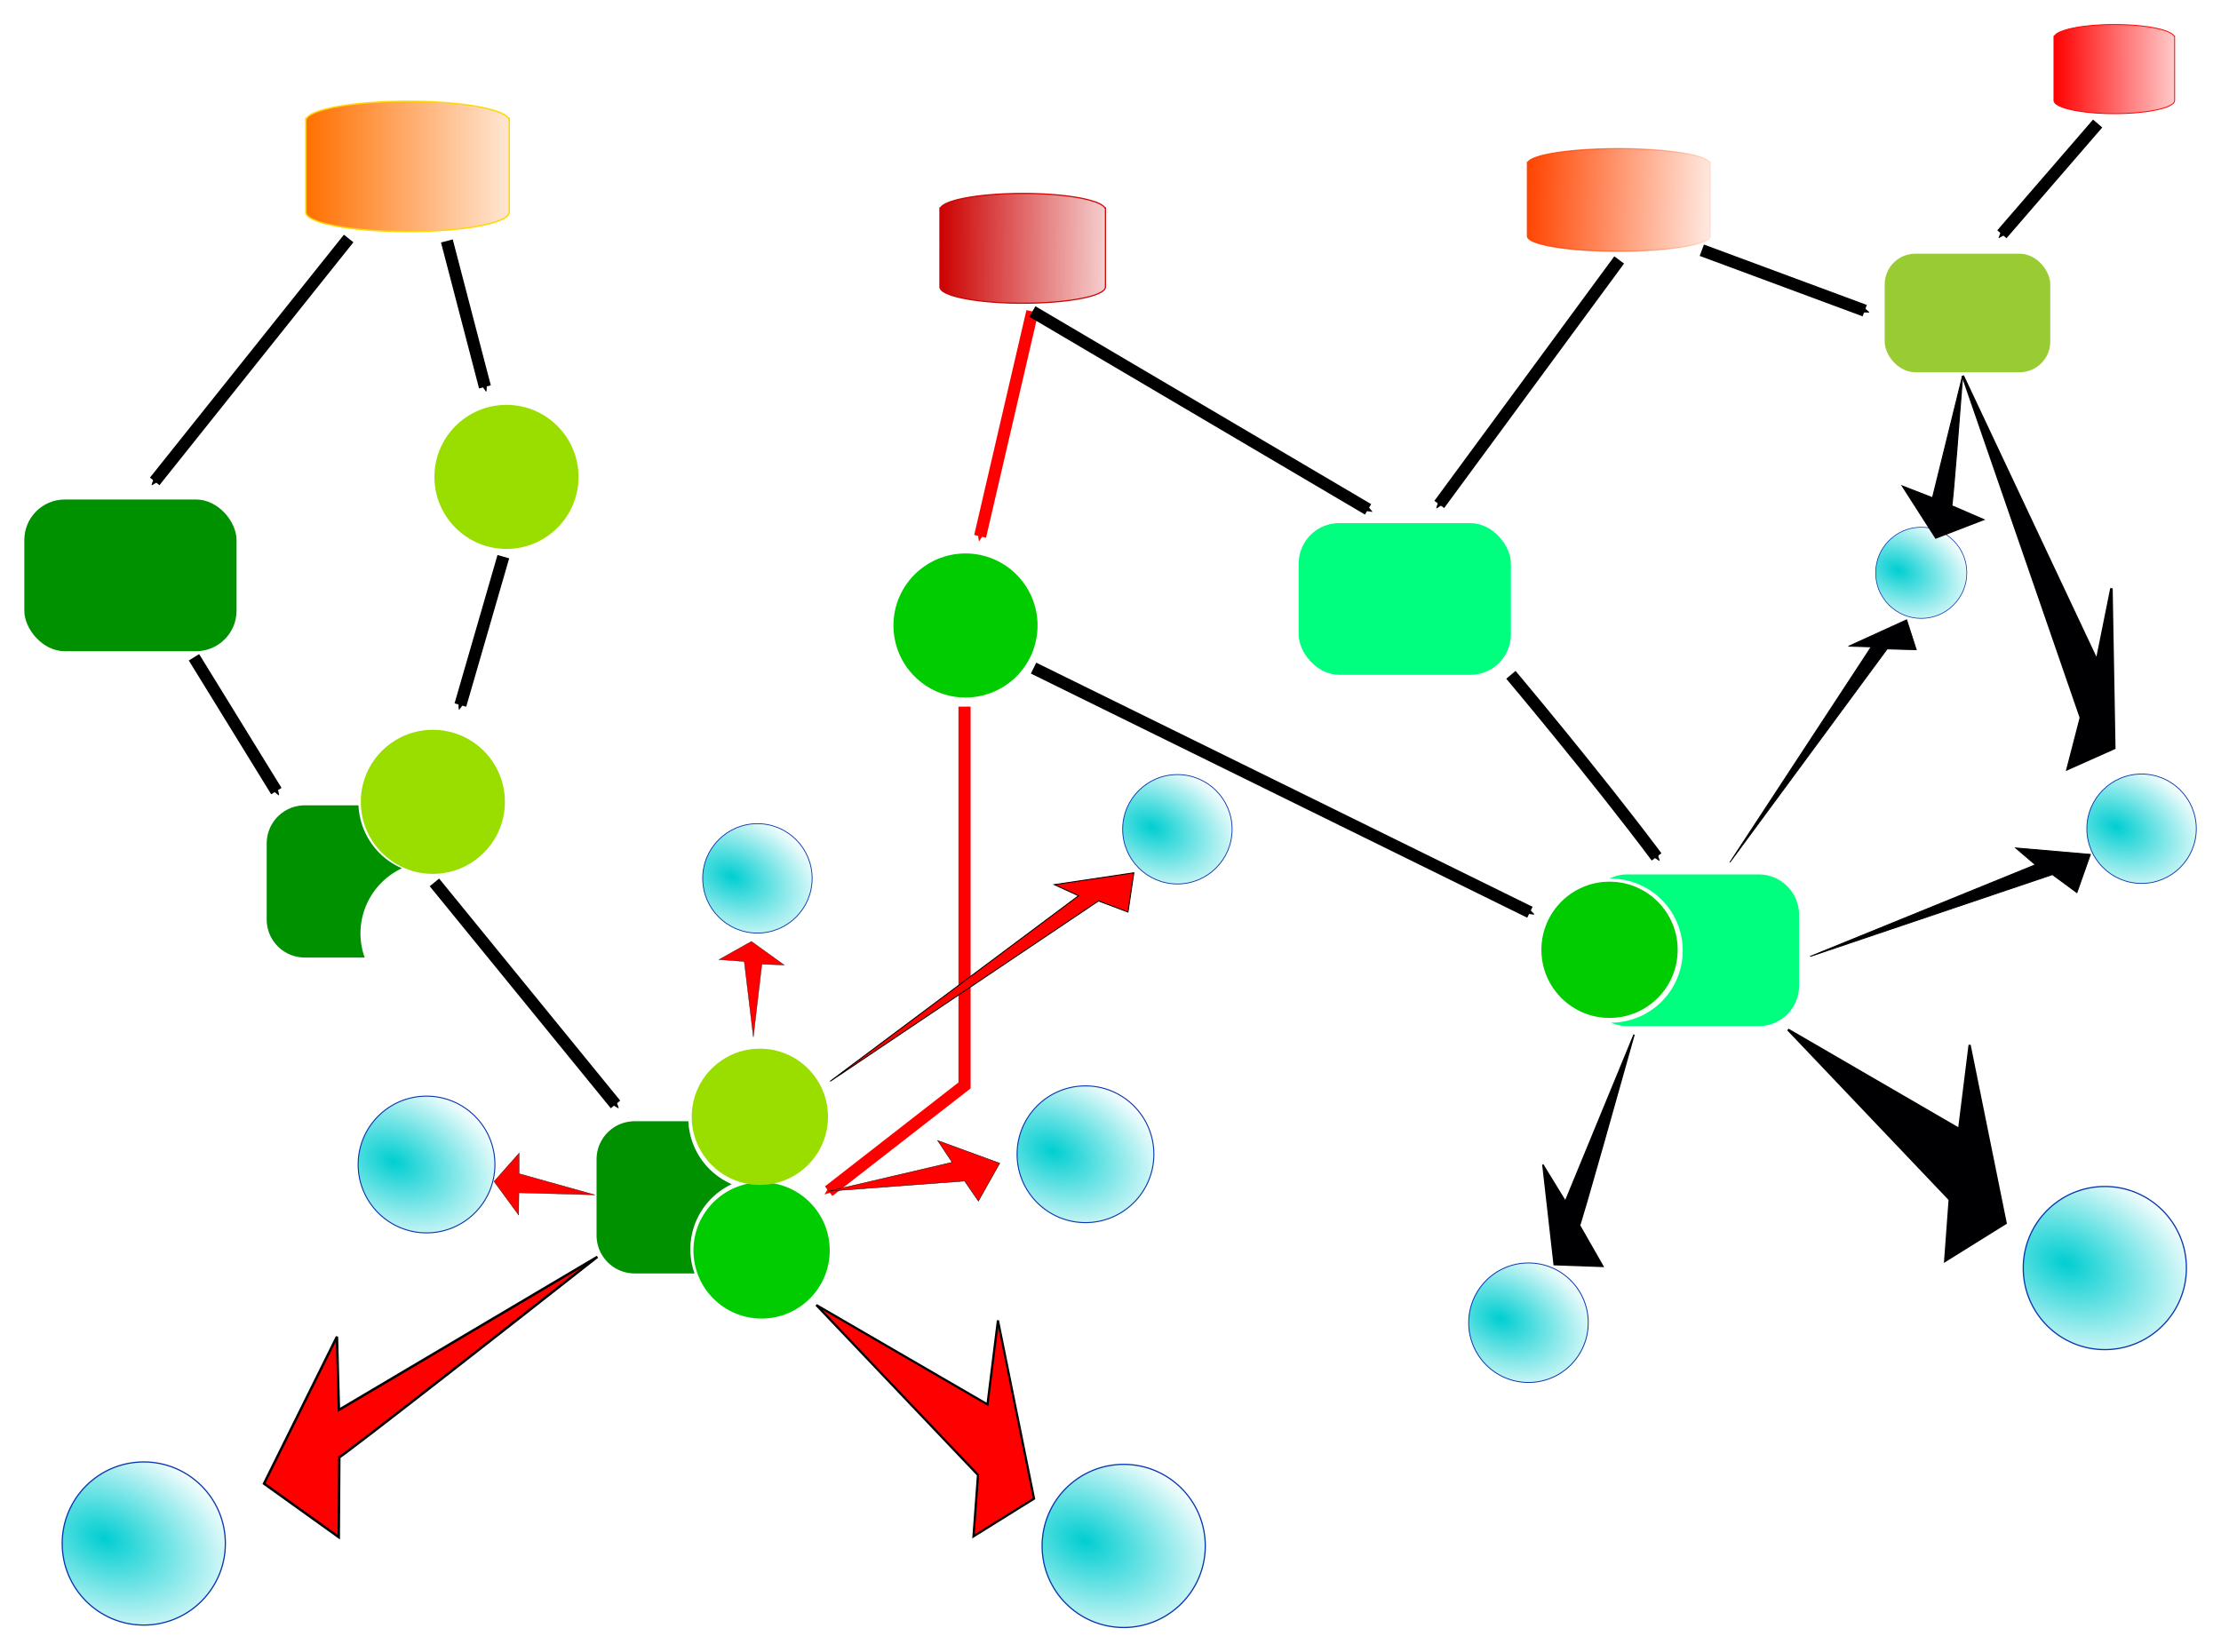 <?xml version="1.0" encoding="UTF-8" standalone="no"?>
<!-- Created with Inkscape (http://www.inkscape.org/) -->

<svg
   xmlns:dc="http://purl.org/dc/elements/1.1/"
   xmlns:cc="http://creativecommons.org/ns#"
   xmlns:rdf="http://www.w3.org/1999/02/22-rdf-syntax-ns#"
   xmlns:svg="http://www.w3.org/2000/svg"
   xmlns="http://www.w3.org/2000/svg"
   xmlns:xlink="http://www.w3.org/1999/xlink"
   xmlns:sodipodi="http://sodipodi.sourceforge.net/DTD/sodipodi-0.dtd"
   xmlns:inkscape="http://www.inkscape.org/namespaces/inkscape"
   width="913.748"
   height="680"
   viewBox="0 0 241.762 179.917"
   version="1.1"
   id="svg8"
   inkscape:version="0.92.3 (2405546, 2018-03-11)"
   sodipodi:docname="molecular_network_search_path_v1.svg"
   inkscape:export-filename="/home/gibbs/git/genexplain-api/docs/mkd/docs/figures/network_search_path_300.png"
   inkscape:export-xdpi="300"
   inkscape:export-ydpi="300">
  <defs
     id="defs2">
    <linearGradient
       inkscape:collect="always"
       id="linearGradient2195">
      <stop
         style="stop-color:#cc0000;stop-opacity:1;"
         offset="0"
         id="stop2191" />
      <stop
         style="stop-color:#cc0000;stop-opacity:0;"
         offset="1"
         id="stop2193" />
    </linearGradient>
    <linearGradient
       inkscape:collect="always"
       id="linearGradient2187">
      <stop
         style="stop-color:#ff0000;stop-opacity:1;"
         offset="0"
         id="stop2183" />
      <stop
         style="stop-color:#ff0000;stop-opacity:0;"
         offset="1"
         id="stop2185" />
    </linearGradient>
    <linearGradient
       inkscape:collect="always"
       id="linearGradient2163">
      <stop
         style="stop-color:#ff6f00;stop-opacity:1;"
         offset="0"
         id="stop2159" />
      <stop
         style="stop-color:#ff6f00;stop-opacity:0;"
         offset="1"
         id="stop2161" />
    </linearGradient>
    <marker
       inkscape:stockid="Arrow2Send"
       orient="auto"
       refY="0"
       refX="0"
       id="marker1260"
       style="overflow:visible"
       inkscape:isstock="true">
      <path
         inkscape:connector-curvature="0"
         id="path1258"
         style="fill:#000000;fill-opacity:1;fill-rule:evenodd;stroke:#000000;stroke-width:0.625;stroke-linejoin:round;stroke-opacity:1"
         d="M 8.719,4.034 -2.207,0.016 8.719,-4.002 c -1.745,2.372 -1.735,5.617 -6e-7,8.035 z"
         transform="matrix(-0.3,0,0,-0.3,0.69,0)" />
    </marker>
    <marker
       inkscape:isstock="true"
       style="overflow:visible"
       id="marker1254"
       refX="0"
       refY="0"
       orient="auto"
       inkscape:stockid="Arrow2Send"
       inkscape:collect="always">
      <path
         transform="matrix(-0.3,0,0,-0.3,0.69,0)"
         d="M 8.719,4.034 -2.207,0.016 8.719,-4.002 c -1.745,2.372 -1.735,5.617 -6e-7,8.035 z"
         style="fill:#000000;fill-opacity:1;fill-rule:evenodd;stroke:#000000;stroke-width:0.625;stroke-linejoin:round;stroke-opacity:1"
         id="path1252"
         inkscape:connector-curvature="0" />
    </marker>
    <marker
       inkscape:stockid="Arrow2Send"
       orient="auto"
       refY="0"
       refX="0"
       id="marker1248"
       style="overflow:visible"
       inkscape:isstock="true"
       inkscape:collect="always">
      <path
         inkscape:connector-curvature="0"
         id="path1246"
         style="fill:#000000;fill-opacity:1;fill-rule:evenodd;stroke:#000000;stroke-width:0.625;stroke-linejoin:round;stroke-opacity:1"
         d="M 8.719,4.034 -2.207,0.016 8.719,-4.002 c -1.745,2.372 -1.735,5.617 -6e-7,8.035 z"
         transform="matrix(-0.3,0,0,-0.3,0.69,0)" />
    </marker>
    <marker
       inkscape:isstock="true"
       style="overflow:visible"
       id="marker1242"
       refX="0"
       refY="0"
       orient="auto"
       inkscape:stockid="Arrow2Send"
       inkscape:collect="always">
      <path
         transform="matrix(-0.3,0,0,-0.3,0.69,0)"
         d="M 8.719,4.034 -2.207,0.016 8.719,-4.002 c -1.745,2.372 -1.735,5.617 -6e-7,8.035 z"
         style="fill:#000000;fill-opacity:1;fill-rule:evenodd;stroke:#000000;stroke-width:0.625;stroke-linejoin:round;stroke-opacity:1"
         id="path1240"
         inkscape:connector-curvature="0" />
    </marker>
    <marker
       inkscape:stockid="Arrow2Send"
       orient="auto"
       refY="0"
       refX="0"
       id="marker1236"
       style="overflow:visible"
       inkscape:isstock="true"
       inkscape:collect="always">
      <path
         inkscape:connector-curvature="0"
         id="path1234"
         style="fill:#ff0000;fill-opacity:1;fill-rule:evenodd;stroke:#ff0000;stroke-width:0.625;stroke-linejoin:round;stroke-opacity:1"
         d="M 8.719,4.034 -2.207,0.016 8.719,-4.002 c -1.745,2.372 -1.735,5.617 -6e-7,8.035 z"
         transform="matrix(-0.3,0,0,-0.3,0.69,0)" />
    </marker>
    <marker
       inkscape:isstock="true"
       style="overflow:visible"
       id="marker1230"
       refX="0"
       refY="0"
       orient="auto"
       inkscape:stockid="Arrow2Send"
       inkscape:collect="always">
      <path
         transform="matrix(-0.3,0,0,-0.3,0.69,0)"
         d="M 8.719,4.034 -2.207,0.016 8.719,-4.002 c -1.745,2.372 -1.735,5.617 -6e-7,8.035 z"
         style="fill:#000000;fill-opacity:1;fill-rule:evenodd;stroke:#000000;stroke-width:0.625;stroke-linejoin:round;stroke-opacity:1"
         id="path1228"
         inkscape:connector-curvature="0" />
    </marker>
    <marker
       inkscape:stockid="Arrow2Send"
       orient="auto"
       refY="0"
       refX="0"
       id="marker1224"
       style="overflow:visible"
       inkscape:isstock="true"
       inkscape:collect="always">
      <path
         inkscape:connector-curvature="0"
         id="path1222"
         style="fill:#000000;fill-opacity:1;fill-rule:evenodd;stroke:#000000;stroke-width:0.625;stroke-linejoin:round;stroke-opacity:1"
         d="M 8.719,4.034 -2.207,0.016 8.719,-4.002 c -1.745,2.372 -1.735,5.617 -6e-7,8.035 z"
         transform="matrix(-0.3,0,0,-0.3,0.69,0)" />
    </marker>
    <marker
       inkscape:isstock="true"
       style="overflow:visible"
       id="marker4993"
       refX="0"
       refY="0"
       orient="auto"
       inkscape:stockid="Arrow2Send">
      <path
         transform="matrix(-0.3,0,0,-0.3,0.69,0)"
         d="M 8.719,4.034 -2.207,0.016 8.719,-4.002 c -1.745,2.372 -1.735,5.617 -6e-7,8.035 z"
         style="fill:#000000;fill-opacity:1;fill-rule:evenodd;stroke:#000000;stroke-width:0.625;stroke-linejoin:round;stroke-opacity:1"
         id="path4991"
         inkscape:connector-curvature="0" />
    </marker>
    <marker
       inkscape:isstock="true"
       style="overflow:visible"
       id="marker4189"
       refX="0"
       refY="0"
       orient="auto"
       inkscape:stockid="Arrow2Send">
      <path
         transform="matrix(-0.3,0,0,-0.3,0.69,0)"
         d="M 8.719,4.034 -2.207,0.016 8.719,-4.002 c -1.745,2.372 -1.735,5.617 -6e-7,8.035 z"
         style="fill:#000000;fill-opacity:1;fill-rule:evenodd;stroke:#000000;stroke-width:0.625;stroke-linejoin:round;stroke-opacity:1"
         id="path4187"
         inkscape:connector-curvature="0" />
    </marker>
    <marker
       inkscape:stockid="Arrow2Send"
       orient="auto"
       refY="0"
       refX="0"
       id="marker2281"
       style="overflow:visible"
       inkscape:isstock="true"
       inkscape:collect="always">
      <path
         id="path2279"
         style="fill:#ff0000;fill-opacity:1;fill-rule:evenodd;stroke:#ff0000;stroke-width:0.625;stroke-linejoin:round;stroke-opacity:1"
         d="M 8.719,4.034 -2.207,0.016 8.719,-4.002 c -1.745,2.372 -1.735,5.617 -6e-7,8.035 z"
         transform="matrix(-0.3,0,0,-0.3,0.69,0)"
         inkscape:connector-curvature="0" />
    </marker>
    <marker
       inkscape:stockid="Arrow2Send"
       orient="auto"
       refY="0"
       refX="0"
       id="marker1853"
       style="overflow:visible"
       inkscape:isstock="true">
      <path
         id="path1851"
         style="fill:#000000;fill-opacity:1;fill-rule:evenodd;stroke:#000000;stroke-width:0.625;stroke-linejoin:round;stroke-opacity:1"
         d="M 8.719,4.034 -2.207,0.016 8.719,-4.002 c -1.745,2.372 -1.735,5.617 -6e-7,8.035 z"
         transform="matrix(-0.3,0,0,-0.3,0.69,0)"
         inkscape:connector-curvature="0" />
    </marker>
    <marker
       inkscape:isstock="true"
       style="overflow:visible"
       id="marker1535"
       refX="0"
       refY="0"
       orient="auto"
       inkscape:stockid="Arrow2Send"
       inkscape:collect="always">
      <path
         transform="matrix(-0.3,0,0,-0.3,0.69,0)"
         d="M 8.719,4.034 -2.207,0.016 8.719,-4.002 c -1.745,2.372 -1.735,5.617 -6e-7,8.035 z"
         style="fill:#000000;fill-opacity:1;fill-rule:evenodd;stroke:#000000;stroke-width:0.625;stroke-linejoin:round;stroke-opacity:1"
         id="path1533"
         inkscape:connector-curvature="0" />
    </marker>
    <marker
       inkscape:stockid="Arrow2Send"
       orient="auto"
       refY="0"
       refX="0"
       id="Arrow2Send"
       style="overflow:visible"
       inkscape:isstock="true"
       inkscape:collect="always">
      <path
         id="path1154"
         style="fill:#000000;fill-opacity:1;fill-rule:evenodd;stroke:#000000;stroke-width:0.625;stroke-linejoin:round;stroke-opacity:1"
         d="M 8.719,4.034 -2.207,0.016 8.719,-4.002 c -1.745,2.372 -1.735,5.617 -6e-7,8.035 z"
         transform="matrix(-0.3,0,0,-0.3,0.69,0)"
         inkscape:connector-curvature="0" />
    </marker>
    <marker
       inkscape:stockid="Arrow1Send"
       orient="auto"
       refY="0"
       refX="0"
       id="Arrow1Send"
       style="overflow:visible"
       inkscape:isstock="true">
      <path
         id="path1136"
         d="M 0,0 5,-5 -12.5,0 5,5 Z"
         style="fill:#000000;fill-opacity:1;fill-rule:evenodd;stroke:#000000;stroke-width:1pt;stroke-opacity:1"
         transform="matrix(-0.2,0,0,-0.2,-1.2,0)"
         inkscape:connector-curvature="0" />
    </marker>
    <linearGradient
       inkscape:collect="always"
       id="linearGradient1047">
      <stop
         style="stop-color:#ff4500;stop-opacity:1;"
         offset="0"
         id="stop1043" />
      <stop
         style="stop-color:#ff4500;stop-opacity:0;"
         offset="1"
         id="stop1045" />
    </linearGradient>
    <linearGradient
       inkscape:collect="always"
       id="linearGradient1039">
      <stop
         style="stop-color:#ff4500;stop-opacity:1;"
         offset="0"
         id="stop1035" />
      <stop
         style="stop-color:#ff4500;stop-opacity:0;"
         offset="1"
         id="stop1037" />
    </linearGradient>
    <inkscape:perspective
       sodipodi:type="inkscape:persp3d"
       inkscape:vp_x="0 : 89.958365 : 1"
       inkscape:vp_y="0 : 1000.0013 : 0"
       inkscape:vp_z="264.58333 : 89.958365 : 1"
       inkscape:persp3d-origin="132.29167 : 54.680586 : 1"
       id="perspective1005" />
    <linearGradient
       inkscape:collect="always"
       id="linearGradient861">
      <stop
         style="stop-color:#00ced1;stop-opacity:1;"
         offset="0"
         id="stop857" />
      <stop
         style="stop-color:#00ced1;stop-opacity:0;"
         offset="1"
         id="stop859" />
    </linearGradient>
    <radialGradient
       inkscape:collect="always"
       xlink:href="#linearGradient861"
       id="radialGradient863"
       cx="24.19"
       cy="267.612"
       fx="24.19"
       fy="267.612"
       r="8.882"
       gradientUnits="userSpaceOnUse"
       gradientTransform="matrix(1.714,0.752,-0.5,1.14,109.742,-54.679)" />
    <radialGradient
       inkscape:collect="always"
       xlink:href="#linearGradient861"
       id="radialGradient877"
       gradientUnits="userSpaceOnUse"
       gradientTransform="matrix(1.436,0.63,-0.419,0.956,197.99,-44.643)"
       cx="24.19"
       cy="267.612"
       fx="24.19"
       fy="267.612"
       r="8.882" />
    <radialGradient
       inkscape:collect="always"
       xlink:href="#linearGradient861"
       id="radialGradient881"
       gradientUnits="userSpaceOnUse"
       gradientTransform="matrix(1.714,0.752,-0.5,1.14,216.409,-54.416)"
       cx="24.19"
       cy="267.612"
       fx="24.19"
       fy="267.612"
       r="8.882" />
    <radialGradient
       inkscape:collect="always"
       xlink:href="#linearGradient861"
       id="radialGradient885"
       gradientUnits="userSpaceOnUse"
       gradientTransform="matrix(1.255,0.551,-0.366,0.835,236.911,7.894)"
       cx="24.19"
       cy="267.612"
       fx="24.19"
       fy="267.612"
       r="8.882" />
    <radialGradient
       inkscape:collect="always"
       xlink:href="#linearGradient861"
       id="radialGradient889"
       gradientUnits="userSpaceOnUse"
       gradientTransform="matrix(1.714,0.752,-0.5,1.14,323.209,-84.673)"
       cx="24.19"
       cy="267.612"
       fx="24.19"
       fy="267.612"
       r="8.882" />
    <radialGradient
       inkscape:collect="always"
       xlink:href="#linearGradient861"
       id="radialGradient893"
       gradientUnits="userSpaceOnUse"
       gradientTransform="matrix(1.149,0.504,-0.335,0.765,147.515,-20.4)"
       cx="24.19"
       cy="267.612"
       fx="24.19"
       fy="267.612"
       r="8.882" />
    <radialGradient
       inkscape:collect="always"
       xlink:href="#linearGradient861"
       id="radialGradient897"
       gradientUnits="userSpaceOnUse"
       gradientTransform="matrix(1.149,0.504,-0.335,0.765,193.23,-25.746)"
       cx="24.19"
       cy="267.612"
       fx="24.19"
       fy="267.612"
       r="8.882" />
    <radialGradient
       inkscape:collect="always"
       xlink:href="#linearGradient861"
       id="radialGradient901"
       gradientUnits="userSpaceOnUse"
       gradientTransform="matrix(1.149,0.504,-0.335,0.765,298.185,-25.805)"
       cx="24.19"
       cy="267.612"
       fx="24.19"
       fy="267.612"
       r="8.882" />
    <radialGradient
       inkscape:collect="always"
       xlink:href="#linearGradient861"
       id="radialGradient905"
       gradientUnits="userSpaceOnUse"
       gradientTransform="matrix(1.436,0.63,-0.419,0.956,126.263,-43.526)"
       cx="24.19"
       cy="267.612"
       fx="24.19"
       fy="267.612"
       r="8.882" />
    <radialGradient
       inkscape:collect="always"
       xlink:href="#linearGradient861"
       id="radialGradient909"
       gradientUnits="userSpaceOnUse"
       gradientTransform="matrix(0.958,0.42,-0.28,0.637,264.357,-17.483)"
       cx="24.19"
       cy="267.612"
       fx="24.19"
       fy="267.612"
       r="8.882" />
    <linearGradient
       inkscape:collect="always"
       xlink:href="#linearGradient1039"
       id="linearGradient1041"
       x1="190.428"
       y1="123.48"
       x2="213.139"
       y2="124.274"
       gradientUnits="userSpaceOnUse"
       gradientTransform="translate(-18.221,-0.625)" />
    <linearGradient
       inkscape:collect="always"
       xlink:href="#linearGradient1047"
       id="linearGradient1049"
       x1="190.428"
       y1="123.48"
       x2="213.139"
       y2="124.274"
       gradientUnits="userSpaceOnUse"
       gradientTransform="translate(-18.221,-0.625)" />
    <linearGradient
       inkscape:collect="always"
       xlink:href="#linearGradient2163"
       id="linearGradient2165"
       x1="39.216"
       y1="119.206"
       x2="66.056"
       y2="119.206"
       gradientUnits="userSpaceOnUse" />
    <linearGradient
       inkscape:collect="always"
       xlink:href="#linearGradient2187"
       id="linearGradient2189"
       x1="229.538"
       y1="108.607"
       x2="246.268"
       y2="108.513"
       gradientUnits="userSpaceOnUse" />
    <linearGradient
       inkscape:collect="always"
       xlink:href="#linearGradient2195"
       id="linearGradient2197"
       x1="108.258"
       y1="128.123"
       x2="130.656"
       y2="128.218"
       gradientUnits="userSpaceOnUse" />
    <marker
       inkscape:isstock="true"
       style="overflow:visible"
       id="marker1121"
       refX="0"
       refY="0"
       orient="auto"
       inkscape:stockid="Arrow2Send">
      <path
         transform="matrix(-0.3,0,0,-0.3,0.69,0)"
         d="M 8.719,4.034 -2.207,0.016 8.719,-4.002 c -1.745,2.372 -1.735,5.617 -6e-7,8.035 z"
         style="fill:#4d4d4d;fill-opacity:1;fill-rule:evenodd;stroke:#4d4d4d;stroke-width:0.625;stroke-linejoin:round;stroke-opacity:1"
         id="path1119"
         inkscape:connector-curvature="0" />
    </marker>
    <marker
       inkscape:isstock="true"
       style="overflow:visible"
       id="marker1121-3"
       refX="0"
       refY="0"
       orient="auto"
       inkscape:stockid="Arrow2Send">
      <path
         transform="matrix(-0.3,0,0,-0.3,0.69,0)"
         d="M 8.719,4.034 -2.207,0.016 8.719,-4.002 c -1.745,2.372 -1.735,5.617 -6e-7,8.035 z"
         style="fill:#4d4d4d;fill-opacity:1;fill-rule:evenodd;stroke:#4d4d4d;stroke-width:0.625;stroke-linejoin:round;stroke-opacity:1"
         id="path1119-6"
         inkscape:connector-curvature="0" />
    </marker>
  </defs>
  <sodipodi:namedview
     id="base"
     pagecolor="#ffffff"
     bordercolor="#666666"
     borderopacity="1.0"
     inkscape:pageopacity="1"
     inkscape:pageshadow="2"
     inkscape:zoom="0.7"
     inkscape:cx="342.57266"
     inkscape:cy="406.1205"
     inkscape:document-units="mm"
     inkscape:current-layer="layer1"
     showgrid="false"
     inkscape:window-width="1600"
     inkscape:window-height="840"
     inkscape:window-x="0"
     inkscape:window-y="0"
     inkscape:window-maximized="1"
     units="px"
     fit-margin-left="10"
     fit-margin-bottom="10"
     fit-margin-right="10"
     fit-margin-top="0" />
  <g
     inkscape:label="Layer 1"
     inkscape:groupmode="layer"
     id="layer1"
     transform="translate(-6.008,-101.084)">
    <circle
       style="fill:url(#radialGradient863);fill-opacity:1;stroke:#0031ad;stroke-width:0.132;stroke-miterlimit:4;stroke-dasharray:none;stroke-dashoffset:0;stroke-opacity:0.965"
       id="path29"
       cx="21.658"
       cy="269.143"
       r="8.882" />
    <circle
       cy="226.76"
       cx="124.165"
       id="circle875"
       style="fill:url(#radialGradient877);fill-opacity:1;stroke:#0031ad;stroke-width:0.111;stroke-miterlimit:4;stroke-dasharray:none;stroke-dashoffset:0;stroke-opacity:0.965"
       r="7.445" />
    <circle
       style="fill:url(#radialGradient881);fill-opacity:1;stroke:#0031ad;stroke-width:0.132;stroke-miterlimit:4;stroke-dasharray:none;stroke-dashoffset:0;stroke-opacity:0.965"
       id="circle879"
       cx="128.325"
       cy="269.406"
       r="8.882" />
    <circle
       cy="245.102"
       cx="172.387"
       id="circle883"
       style="fill:url(#radialGradient885);fill-opacity:1;stroke:#0031ad;stroke-width:0.097;stroke-miterlimit:4;stroke-dasharray:none;stroke-dashoffset:0;stroke-opacity:0.965"
       r="6.507" />
    <circle
       style="fill:url(#radialGradient889);fill-opacity:1;stroke:#0031ad;stroke-width:0.132;stroke-miterlimit:4;stroke-dasharray:none;stroke-dashoffset:0;stroke-opacity:0.965"
       id="circle887"
       cx="235.125"
       cy="239.15"
       r="8.882" />
    <ellipse
       style="fill:url(#radialGradient893);fill-opacity:1;stroke:#0031ad;stroke-width:0.089;stroke-miterlimit:4;stroke-dasharray:none;stroke-dashoffset:0;stroke-opacity:0.965"
       id="circle891"
       cx="88.455"
       cy="196.722"
       rx="5.956"
       ry="5.956" />
    <circle
       cy="191.376"
       cx="134.17"
       id="circle895"
       style="fill:url(#radialGradient897);fill-opacity:1;stroke:#0031ad;stroke-width:0.089;stroke-miterlimit:4;stroke-dasharray:none;stroke-dashoffset:0;stroke-opacity:0.965"
       r="5.956" />
    <circle
       style="fill:url(#radialGradient901);fill-opacity:1;stroke:#0031ad;stroke-width:0.089;stroke-miterlimit:4;stroke-dasharray:none;stroke-dashoffset:0;stroke-opacity:0.965"
       id="circle899"
       cx="239.125"
       cy="191.317"
       r="5.956" />
    <circle
       r="7.445"
       style="fill:url(#radialGradient905);fill-opacity:1;stroke:#0031ad;stroke-width:0.111;stroke-miterlimit:4;stroke-dasharray:none;stroke-dashoffset:0;stroke-opacity:0.965"
       id="circle903"
       cx="52.438"
       cy="227.877" />
    <circle
       style="fill:url(#radialGradient909);fill-opacity:1;stroke:#0031ad;stroke-width:0.074;stroke-miterlimit:4;stroke-dasharray:none;stroke-dashoffset:0;stroke-opacity:0.965"
       id="circle907"
       cx="215.14"
       cy="163.452"
       r="4.963" />
    <path
       style="fill:url(#linearGradient2197);fill-opacity:1;stroke:#cc0000;stroke-width:0.13;stroke-miterlimit:4;stroke-dasharray:none;stroke-dashoffset:0;stroke-opacity:0.965"
       d="m 117.331,122.147 a 9.007,1.764 0 0 0 -8.951,1.574 h -0.058 v 8.634 h 0.005 a 9.007,1.764 0 0 0 9.003,1.746 9.007,1.764 0 0 0 9.002,-1.746 h 0.006 v -8.634 h -0.064 a 9.007,1.764 0 0 0 -8.944,-1.574 z"
       id="path911"
       inkscape:connector-curvature="0"
       inkscape:transform-center-x="0.53453909"
       inkscape:transform-center-y="0.53453899" />
    <path
       style="fill:url(#linearGradient2165);fill-opacity:1;stroke:#ffd700;stroke-width:0.157;stroke-miterlimit:4;stroke-dasharray:none;stroke-dashoffset:0;stroke-opacity:0.965"
       d="m 50.368,112.114 a 11.072,2.094 0 0 0 -11.003,1.868 h -0.071 v 10.245 h 0.006 a 11.072,2.094 0 0 0 11.068,2.071 11.072,2.094 0 0 0 11.066,-2.071 h 0.008 v -10.245 h -0.079 a 11.072,2.094 0 0 0 -10.994,-1.868 z"
       id="path945"
       inkscape:connector-curvature="0" />
    <path
       style="fill:url(#linearGradient1049);fill-opacity:1;stroke:url(#linearGradient1041);stroke-width:0.132;stroke-miterlimit:4;stroke-dasharray:none;stroke-dashoffset:0;stroke-opacity:0.965"
       d="m 182.226,117.262 a 9.95,1.651 0 0 0 -9.889,1.473 h -0.064 v 8.079 h 0.005 a 9.95,1.651 0 0 0 9.947,1.633 9.95,1.651 0 0 0 9.945,-1.633 h 0.007 v -8.079 h -0.071 a 9.95,1.651 0 0 0 -9.881,-1.473 z"
       id="path965"
       inkscape:connector-curvature="0" />
    <path
       inkscape:connector-curvature="0"
       id="path993"
       d="m 236.154,103.755 a 6.565,1.433 0 0 0 -6.524,1.278 h -0.042 v 7.01 h 0.004 a 6.565,1.433 0 0 0 6.563,1.417 6.565,1.433 0 0 0 6.562,-1.417 h 0.005 v -7.01 h -0.047 a 6.565,1.433 0 0 0 -6.519,-1.278 z"
       style="fill:url(#linearGradient2189);fill-opacity:1;stroke:#ff0000;stroke-width:0.1;stroke-miterlimit:4;stroke-dasharray:none;stroke-dashoffset:0;stroke-opacity:0.965" />
    <g
       sodipodi:type="inkscape:box3d"
       id="g1007"
       style="fill:#20b2aa;fill-opacity:0;stroke:#20b2aa;stroke-width:0.5;stroke-miterlimit:4;stroke-dasharray:none;stroke-dashoffset:0;stroke-opacity:0.965"
       inkscape:perspectiveID="#perspective1005"
       inkscape:corner0="0.45833337 : 0.17087674 : 0 : 1"
       inkscape:corner7="0.32075475 : 0.15259303 : 0.25 : 1">
      <path
         sodipodi:type="inkscape:box3dside"
         id="path1009"
         style="fill:#353564;fill-rule:evenodd;stroke:none;stroke-linejoin:round"
         inkscape:box3dsidetype="6"
         d="M 96.723,98.06 V 110.598 L 122.167,122.37 V 111.667 Z"
         points="96.723,110.598 122.167,122.37 122.167,111.667 96.723,98.06 " />
      <path
         sodipodi:type="inkscape:box3dside"
         id="path1019"
         style="fill:#e9e9ff;fill-rule:evenodd;stroke:none;stroke-linejoin:round"
         inkscape:box3dsidetype="11"
         d="m 122.167,111.667 10.174,-6.952 v 11.64 l -10.174,6.015 z"
         points="132.341,104.715 132.341,116.355 122.167,122.37 122.167,111.667 " />
      <path
         sodipodi:type="inkscape:box3dside"
         id="path1011"
         style="fill:#4d4d9f;fill-rule:evenodd;stroke:none;stroke-linejoin:round"
         inkscape:box3dsidetype="5"
         d="m 96.723,98.06 9.449,-9.686 26.169,16.341 -10.174,6.952 z"
         points="106.172,88.375 132.341,104.715 122.167,111.667 96.723,98.06 " />
      <path
         sodipodi:type="inkscape:box3dside"
         id="path1017"
         style="fill:#afafde;fill-rule:evenodd;stroke:none;stroke-linejoin:round"
         inkscape:box3dsidetype="13"
         d="m 96.723,110.598 9.449,-8.38 26.169,14.137 -10.174,6.015 z"
         points="106.172,102.218 132.341,116.355 122.167,122.37 96.723,110.598 " />
      <path
         sodipodi:type="inkscape:box3dside"
         id="path1015"
         style="fill:#d7d7ff;fill-rule:evenodd;stroke:none;stroke-linejoin:round"
         inkscape:box3dsidetype="14"
         d="m 106.172,88.375 v 13.843 l 26.169,14.137 v -11.64 z"
         points="106.172,102.218 132.341,116.355 132.341,104.715 106.172,88.375 " />
      <path
         sodipodi:type="inkscape:box3dside"
         id="path1013"
         style="fill:#8686bf;fill-rule:evenodd;stroke:none;stroke-linejoin:round"
         inkscape:box3dsidetype="3"
         d="m 96.723,98.06 9.449,-9.686 v 13.843 l -9.449,8.38 z"
         points="106.172,88.375 106.172,102.218 96.723,110.598 96.723,98.06 " />
    </g>
    <g
       sodipodi:type="inkscape:box3d"
       id="g1021"
       style="fill:#20b2aa;fill-opacity:0;stroke:#20b2aa;stroke-width:0.5;stroke-miterlimit:4;stroke-dasharray:none;stroke-dashoffset:0;stroke-opacity:0.965"
       inkscape:perspectiveID="#perspective1005"
       inkscape:corner0="0.32075475 : 0.15259303 : 0 : 1"
       inkscape:corner7="0.13888893 : 0.12567709 : 0.2840493 : 1">
      <path
         sodipodi:type="inkscape:box3dside"
         id="path1023"
         style="fill:#20b2aa;fill-opacity:0;fill-rule:evenodd;stroke:none;stroke-width:0.5;stroke-linejoin:round;stroke-miterlimit:4;stroke-dasharray:none"
         inkscape:box3dsidetype="6"
         d="m 106.172,102.218 v 20.379 l 29.102,12.115 V 117.94 Z"
         points="106.172,122.597 135.274,134.712 135.274,117.94 106.172,102.218 " />
      <path
         sodipodi:type="inkscape:box3dside"
         id="path1033"
         style="fill:#20b2aa;fill-opacity:0;fill-rule:evenodd;stroke:none;stroke-width:0.5;stroke-linejoin:round;stroke-miterlimit:4;stroke-dasharray:none"
         inkscape:box3dsidetype="11"
         d="m 135.274,117.94 16.521,-9.343 v 18.916 l -16.521,7.2 z"
         points="151.796,108.597 151.796,127.512 135.274,134.712 135.274,117.94 " />
      <path
         sodipodi:type="inkscape:box3dside"
         id="path1025"
         style="fill:#20b2aa;fill-opacity:0;fill-rule:evenodd;stroke:none;stroke-width:0.5;stroke-linejoin:round;stroke-miterlimit:4;stroke-dasharray:none"
         inkscape:box3dsidetype="5"
         d="m 106.172,102.218 15.995,-14.184 29.629,20.563 -16.521,9.343 z"
         points="122.167,88.034 151.796,108.597 135.274,117.94 106.172,102.218 " />
      <path
         sodipodi:type="inkscape:box3dside"
         id="path1031"
         style="fill:#20b2aa;fill-opacity:0;fill-rule:evenodd;stroke:none;stroke-width:0.5;stroke-linejoin:round;stroke-miterlimit:4;stroke-dasharray:none"
         inkscape:box3dsidetype="13"
         d="m 106.172,122.597 15.995,-10.93 29.629,15.845 -16.521,7.2 z"
         points="122.167,111.667 151.796,127.512 135.274,134.712 106.172,122.597 " />
      <path
         sodipodi:type="inkscape:box3dside"
         id="path1029"
         style="fill:#20b2aa;fill-opacity:0;fill-rule:evenodd;stroke:none;stroke-width:0.5;stroke-linejoin:round;stroke-miterlimit:4;stroke-dasharray:none"
         inkscape:box3dsidetype="14"
         d="m 122.167,88.034 v 23.634 l 29.629,15.845 v -18.916 z"
         points="122.167,111.667 151.796,127.512 151.796,108.597 122.167,88.034 " />
      <path
         sodipodi:type="inkscape:box3dside"
         id="path1027"
         style="fill:#20b2aa;fill-opacity:0;fill-rule:evenodd;stroke:none;stroke-width:0.5;stroke-linejoin:round;stroke-miterlimit:4;stroke-dasharray:none"
         inkscape:box3dsidetype="3"
         d="m 106.172,102.218 15.995,-14.184 v 23.634 l -15.995,10.93 z"
         points="122.167,88.034 122.167,111.667 106.172,122.597 106.172,102.218 " />
    </g>
    <circle
       r="7.843"
       cy="169.187"
       cx="111.106"
       id="circle1061"
       style="fill:#00cc00;fill-opacity:1;stroke:none;stroke-width:0.132;stroke-miterlimit:4;stroke-dasharray:none;stroke-dashoffset:0;stroke-opacity:0.965" />
    <rect
       style="fill:#00ff7f;fill-opacity:1;stroke:none;stroke-width:0.15;stroke-miterlimit:4;stroke-dasharray:none;stroke-dashoffset:0;stroke-opacity:0.965"
       id="rect1070"
       width="23.102"
       height="16.518"
       x="147.371"
       y="158.041"
       ry="4.41" />
    <circle
       style="fill:#9ade00;fill-opacity:1;stroke:none;stroke-width:0.132;stroke-miterlimit:4;stroke-dasharray:none;stroke-dashoffset:0;stroke-opacity:0.965"
       id="circle1072"
       cx="61.138"
       cy="153.01"
       r="7.843"
       inkscape:transform-center-x="-1.889881"
       inkscape:transform-center-y="-2.2678571" />
    <path
       inkscape:connector-curvature="0"
       id="path1074"
       d="m 39.195,188.771 c -2.303,0 -4.157,1.855 -4.157,4.158 v 8.255 c 0,2.303 1.854,4.158 4.157,4.158 h 6.511 a 7.843,7.843 0 0 1 -0.461,-2.628 7.843,7.843 0 0 1 4.511,-7.091 7.843,7.843 0 0 1 -4.725,-6.853 z"
       style="fill:#009100;fill-opacity:1;stroke:none;stroke-width:0.132;stroke-miterlimit:4;stroke-dasharray:none;stroke-dashoffset:0;stroke-opacity:0.965" />
    <circle
       inkscape:transform-center-y="-2.2678571"
       inkscape:transform-center-x="-1.889881"
       r="7.843"
       cy="188.389"
       cx="53.125"
       id="circle1078"
       style="fill:#9ade00;fill-opacity:1;stroke:none;stroke-width:0.132;stroke-miterlimit:4;stroke-dasharray:none;stroke-dashoffset:0;stroke-opacity:0.965" />
    <path
       style="fill:#009100;fill-opacity:1;stroke:none;stroke-width:0.132;stroke-miterlimit:4;stroke-dasharray:none;stroke-dashoffset:0;stroke-opacity:0.965"
       d="m 75.102,223.166 c -2.303,0 -4.157,1.855 -4.157,4.158 v 8.255 c 0,2.303 1.854,4.158 4.157,4.158 h 6.511 a 7.843,7.843 0 0 1 -0.461,-2.628 7.843,7.843 0 0 1 4.511,-7.091 7.843,7.843 0 0 1 -4.725,-6.853 z"
       id="path1080"
       inkscape:connector-curvature="0" />
    <path
       style="fill:#00ff7f;fill-opacity:1;stroke:none;stroke-width:0.15;stroke-miterlimit:4;stroke-dasharray:none;stroke-dashoffset:0;stroke-opacity:0.965"
       d="m 183.153,196.292 c -0.708,0 -1.372,0.169 -1.964,0.463 a 7.843,7.843 0 0 1 0.145,-0.005 7.843,7.843 0 0 1 7.843,7.843 7.843,7.843 0 0 1 -7.806,7.842 c 0.545,0.24 1.147,0.376 1.782,0.376 h 14.282 c 2.443,0 4.41,-1.967 4.41,-4.41 v -7.699 c 0,-2.443 -1.967,-4.41 -4.41,-4.41 z"
       id="rect1084"
       inkscape:connector-curvature="0" />
    <circle
       style="fill:#00cc00;fill-opacity:1;stroke:none;stroke-width:0.125;stroke-miterlimit:4;stroke-dasharray:none;stroke-dashoffset:0;stroke-opacity:0.965"
       id="circle1089"
       cx="181.211"
       cy="204.5"
       r="7.418" />
    <circle
       r="7.418"
       cy="237.233"
       cx="88.909"
       id="circle1091"
       style="fill:#00cc00;fill-opacity:1;stroke:none;stroke-width:0.125;stroke-miterlimit:4;stroke-dasharray:none;stroke-dashoffset:0;stroke-opacity:0.965" />
    <path
       style="fill:none;stroke:#ff0000;stroke-width:1.323;stroke-linecap:butt;stroke-linejoin:miter;stroke-miterlimit:4;stroke-dasharray:none;stroke-opacity:1;marker-end:url(#marker2281)"
       d="m 111,178.026 v 41.242 l -14.791,11.514"
       id="path2277"
       inkscape:connector-curvature="0"
       sodipodi:nodetypes="ccc" />
    <circle
       style="fill:#9ade00;fill-opacity:1;stroke:none;stroke-width:0.125;stroke-miterlimit:4;stroke-dasharray:none;stroke-dashoffset:0;stroke-opacity:0.965"
       id="circle1093"
       cx="88.72"
       cy="222.681"
       r="7.418" />
    <path
       style="fill:#ff0000;fill-opacity:1;stroke:#000000;stroke-width:0.265px;stroke-linecap:butt;stroke-linejoin:miter;stroke-opacity:1"
       d="m 71.034,237.929 c -27.715,21.777 -28.093,21.822 -28.093,21.822 l -0.058,8.7 -8.136,-5.829 7.938,-16.001 0.214,7.973 z"
       id="path1095"
       inkscape:connector-curvature="0"
       sodipodi:nodetypes="ccccccc" />
    <rect
       ry="4.41"
       y="155.471"
       x="8.654"
       height="16.518"
       width="23.102"
       id="rect1097"
       style="fill:#009100;fill-opacity:1;stroke:none;stroke-width:0.15;stroke-miterlimit:4;stroke-dasharray:none;stroke-dashoffset:0;stroke-opacity:0.965" />
    <path
       sodipodi:nodetypes="ccccccc"
       inkscape:connector-curvature="0"
       id="path1099"
       d="m 94.867,243.179 18.63,10.82 1.139,-9.146 3.929,19.404 -6.589,4.105 0.49,-6.677 z"
       style="fill:#ff0000;fill-opacity:1;stroke:#000000;stroke-width:0.239px;stroke-linecap:butt;stroke-linejoin:miter;stroke-opacity:1"
       inkscape:transform-center-x="8.8541156"
       inkscape:transform-center-y="-10.947454" />
    <rect
       ry="3.341"
       y="128.707"
       x="211.162"
       height="12.91"
       width="18.024"
       id="rect1101"
       style="fill:#99cc33;fill-opacity:1;stroke:none;stroke-width:0.15;stroke-miterlimit:4;stroke-dasharray:none;stroke-dashoffset:0;stroke-opacity:0.965" />
    <path
       sodipodi:nodetypes="ccccccc"
       inkscape:connector-curvature="0"
       id="path1105"
       d="m 70.758,231.182 -8.263,-0.226 -0.03,2.421 -2.68,-3.653 2.736,-3.093 -0.002,2.246 z"
       style="fill:#ff0000;fill-opacity:1;stroke:#000000;stroke-width:0.034px;stroke-linecap:butt;stroke-linejoin:miter;stroke-opacity:1" />
    <path
       style="fill:#ff0000;fill-opacity:1;stroke:#000000;stroke-width:0.033px;stroke-linecap:butt;stroke-linejoin:miter;stroke-opacity:1"
       d="m 88.01,213.988 -0.988,-8.215 -2.745,-0.208 3.525,-1.977 3.561,2.568 -2.423,-0.089 z"
       id="path1107"
       inkscape:connector-curvature="0"
       sodipodi:nodetypes="ccccccc" />
    <path
       style="fill:#ff0000;fill-opacity:1;stroke:#000000;stroke-width:0.046px;stroke-linecap:butt;stroke-linejoin:miter;stroke-opacity:1"
       d="m 96.209,230.782 13.439,-3.144 -1.576,-2.374 6.761,2.473 -2.324,4.132 -1.504,-2.192 z"
       id="path1109"
       inkscape:connector-curvature="0"
       sodipodi:nodetypes="ccccccc" />
    <path
       style="fill:none;stroke:#000000;stroke-width:1.323;stroke-linecap:butt;stroke-linejoin:miter;stroke-miterlimit:4;stroke-dasharray:none;stroke-opacity:1;marker-end:url(#Arrow2Send)"
       d="M 27.122,172.652 36.09,187.22"
       id="path1117"
       inkscape:connector-curvature="0"
       sodipodi:nodetypes="cc" />
    <path
       sodipodi:nodetypes="cc"
       inkscape:connector-curvature="0"
       id="path1531"
       d="m 60.798,161.694 -4.677,16.158"
       style="fill:none;stroke:#000000;stroke-width:1.323;stroke-linecap:butt;stroke-linejoin:miter;stroke-miterlimit:4;stroke-dasharray:none;stroke-opacity:1;marker-end:url(#marker1535)" />
    <path
       style="fill:none;stroke:#000000;stroke-width:1.323;stroke-linecap:butt;stroke-linejoin:miter;stroke-miterlimit:4;stroke-dasharray:none;stroke-opacity:1;marker-end:url(#marker1853)"
       d="m 53.296,197.16 19.711,24.176"
       id="path1849"
       inkscape:connector-curvature="0"
       sodipodi:nodetypes="cc" />
    <path
       sodipodi:nodetypes="ccccccc"
       inkscape:connector-curvature="0"
       id="path2269"
       d="m 96.372,218.817 27.035,-20.202 -2.637,-1.211 8.661,-1.292 -0.636,4.279 -3.215,-1.209 z"
       style="fill:#ff0000;fill-opacity:1;stroke:#000000;stroke-width:0.102px;stroke-linecap:butt;stroke-linejoin:miter;stroke-opacity:1" />
    <path
       sodipodi:nodetypes="cc"
       inkscape:connector-curvature="0"
       id="path4185"
       d="m 170.474,174.559 c 0,0 9.219,10.95 15.859,19.825"
       style="fill:none;stroke:#000000;stroke-width:1.323;stroke-linecap:butt;stroke-linejoin:miter;stroke-miterlimit:4;stroke-dasharray:none;stroke-opacity:1;marker-end:url(#marker4189)" />
    <path
       sodipodi:nodetypes="cc"
       inkscape:connector-curvature="0"
       id="path4989"
       d="m 118.514,173.83 54.028,26.582"
       style="fill:#3a7c0e;stroke:#000000;stroke-width:1.323;stroke-linecap:butt;stroke-linejoin:miter;stroke-miterlimit:4;stroke-dasharray:none;stroke-opacity:1;marker-end:url(#marker4993)" />
    <path
       style="fill:#000003;fill-opacity:1;stroke:#000000;stroke-width:0.09px;stroke-linecap:butt;stroke-linejoin:miter;stroke-opacity:1"
       d="m 194.307,194.982 15.388,-23.469 -2.468,-0.065 6.325,-2.882 1.05,3.262 -3.168,-0.087 z"
       id="path5570"
       inkscape:connector-curvature="0"
       sodipodi:nodetypes="ccccccc" />
    <path
       inkscape:transform-center-y="-10.947454"
       inkscape:transform-center-x="8.8541156"
       style="fill:#000003;fill-opacity:1;stroke:#000000;stroke-width:0.239px;stroke-linecap:butt;stroke-linejoin:miter;stroke-opacity:1"
       d="m 200.636,213.186 18.63,10.82 1.139,-9.146 3.929,19.404 -6.589,4.105 0.49,-6.677 z"
       id="path5572"
       inkscape:connector-curvature="0"
       sodipodi:nodetypes="ccccccc" />
    <path
       style="fill:#000003;fill-opacity:1;stroke:#000000;stroke-width:0.1px;stroke-linecap:butt;stroke-linejoin:miter;stroke-opacity:1"
       d="m 203.048,205.223 24.516,-9.984 -2.139,-1.829 8.127,0.704 -1.469,4.161 -2.664,-1.962 z"
       id="path5574"
       inkscape:connector-curvature="0"
       sodipodi:nodetypes="ccccccc" />
    <path
       sodipodi:nodetypes="ccccccc"
       inkscape:connector-curvature="0"
       id="path5576"
       d="m 183.882,213.731 c -5.781,20.623 -5.935,20.776 -5.935,20.776 l 2.548,4.465 -5.312,-0.19 -1.233,-10.895 2.453,4 z"
       style="fill:#000003;fill-opacity:1;stroke:#000000;stroke-width:0.151px;stroke-linecap:butt;stroke-linejoin:miter;stroke-opacity:1" />
    <path
       style="fill:#000003;fill-opacity:1;stroke:#000000;stroke-width:0.121px;stroke-linecap:butt;stroke-linejoin:miter;stroke-opacity:1"
       d="m 219.646,141.999 c -1.063,14.005 -1.179,14.153 -1.179,14.153 l 3.491,1.509 -5.244,2.021 -3.636,-5.681 3.293,1.284 z"
       id="path5580"
       inkscape:connector-curvature="0"
       sodipodi:nodetypes="ccccccc" />
    <path
       inkscape:transform-center-y="-19.140656"
       inkscape:transform-center-x="6.4454725"
       style="fill:#000003;fill-opacity:1;stroke:#000000;stroke-width:0.27px;stroke-linecap:butt;stroke-linejoin:miter;stroke-opacity:1"
       d="m 219.66,141.999 14.601,31.01 1.585,-7.87 0.309,17.397 -5.08,2.268 1.443,-5.583 z"
       id="path5582"
       inkscape:connector-curvature="0"
       sodipodi:nodetypes="ccccccc" />
    <path
       style="fill:none;stroke:#000000;stroke-width:1.323;stroke-linecap:butt;stroke-linejoin:miter;stroke-miterlimit:4;stroke-dasharray:none;stroke-opacity:1;marker-end:url(#marker1224)"
       d="m 54.651,127.318 4.143,15.891"
       id="path1220"
       inkscape:connector-curvature="0"
       sodipodi:nodetypes="cc" />
    <path
       sodipodi:nodetypes="cc"
       inkscape:connector-curvature="0"
       id="path1226"
       d="M 43.96,127.051 22.846,153.499"
       style="fill:none;stroke:#000000;stroke-width:1.323;stroke-linecap:butt;stroke-linejoin:miter;stroke-miterlimit:4;stroke-dasharray:none;stroke-opacity:1;marker-end:url(#marker1230)" />
    <path
       style="fill:none;stroke:#ff0000;stroke-width:1.323;stroke-linecap:butt;stroke-linejoin:miter;stroke-miterlimit:4;stroke-dasharray:none;stroke-opacity:1;marker-end:url(#marker1236)"
       d="m 118.382,135 -5.684,24.482"
       id="path1232"
       inkscape:connector-curvature="0"
       sodipodi:nodetypes="cc" />
    <path
       sodipodi:nodetypes="cc"
       inkscape:connector-curvature="0"
       id="path1238"
       d="m 118.382,135 36.544,21.542"
       style="fill:none;stroke:#000000;stroke-width:1.323;stroke-linecap:butt;stroke-linejoin:miter;stroke-miterlimit:4;stroke-dasharray:none;stroke-opacity:1;marker-end:url(#marker1242)" />
    <path
       style="fill:none;stroke:#000000;stroke-width:1.323;stroke-linecap:butt;stroke-linejoin:miter;stroke-miterlimit:4;stroke-dasharray:none;stroke-opacity:1;marker-end:url(#marker1248)"
       d="m 182.259,129.388 -19.582,26.62"
       id="path1244"
       inkscape:connector-curvature="0"
       sodipodi:nodetypes="cc" />
    <path
       sodipodi:nodetypes="cc"
       inkscape:connector-curvature="0"
       id="path1250"
       d="m 191.255,128.329 17.733,6.578"
       style="fill:none;stroke:#000000;stroke-width:1.323;stroke-linecap:butt;stroke-linejoin:miter;stroke-miterlimit:4;stroke-dasharray:none;stroke-opacity:1;marker-end:url(#marker1254)" />
    <path
       style="fill:none;stroke:#000000;stroke-width:1.323;stroke-linecap:butt;stroke-linejoin:miter;stroke-miterlimit:4;stroke-dasharray:none;stroke-opacity:1;marker-end:url(#marker1260)"
       d="m 234.344,114.533 -10.426,12.059"
       id="path1256"
       inkscape:connector-curvature="0"
       sodipodi:nodetypes="cc" />
  </g>
</svg>
